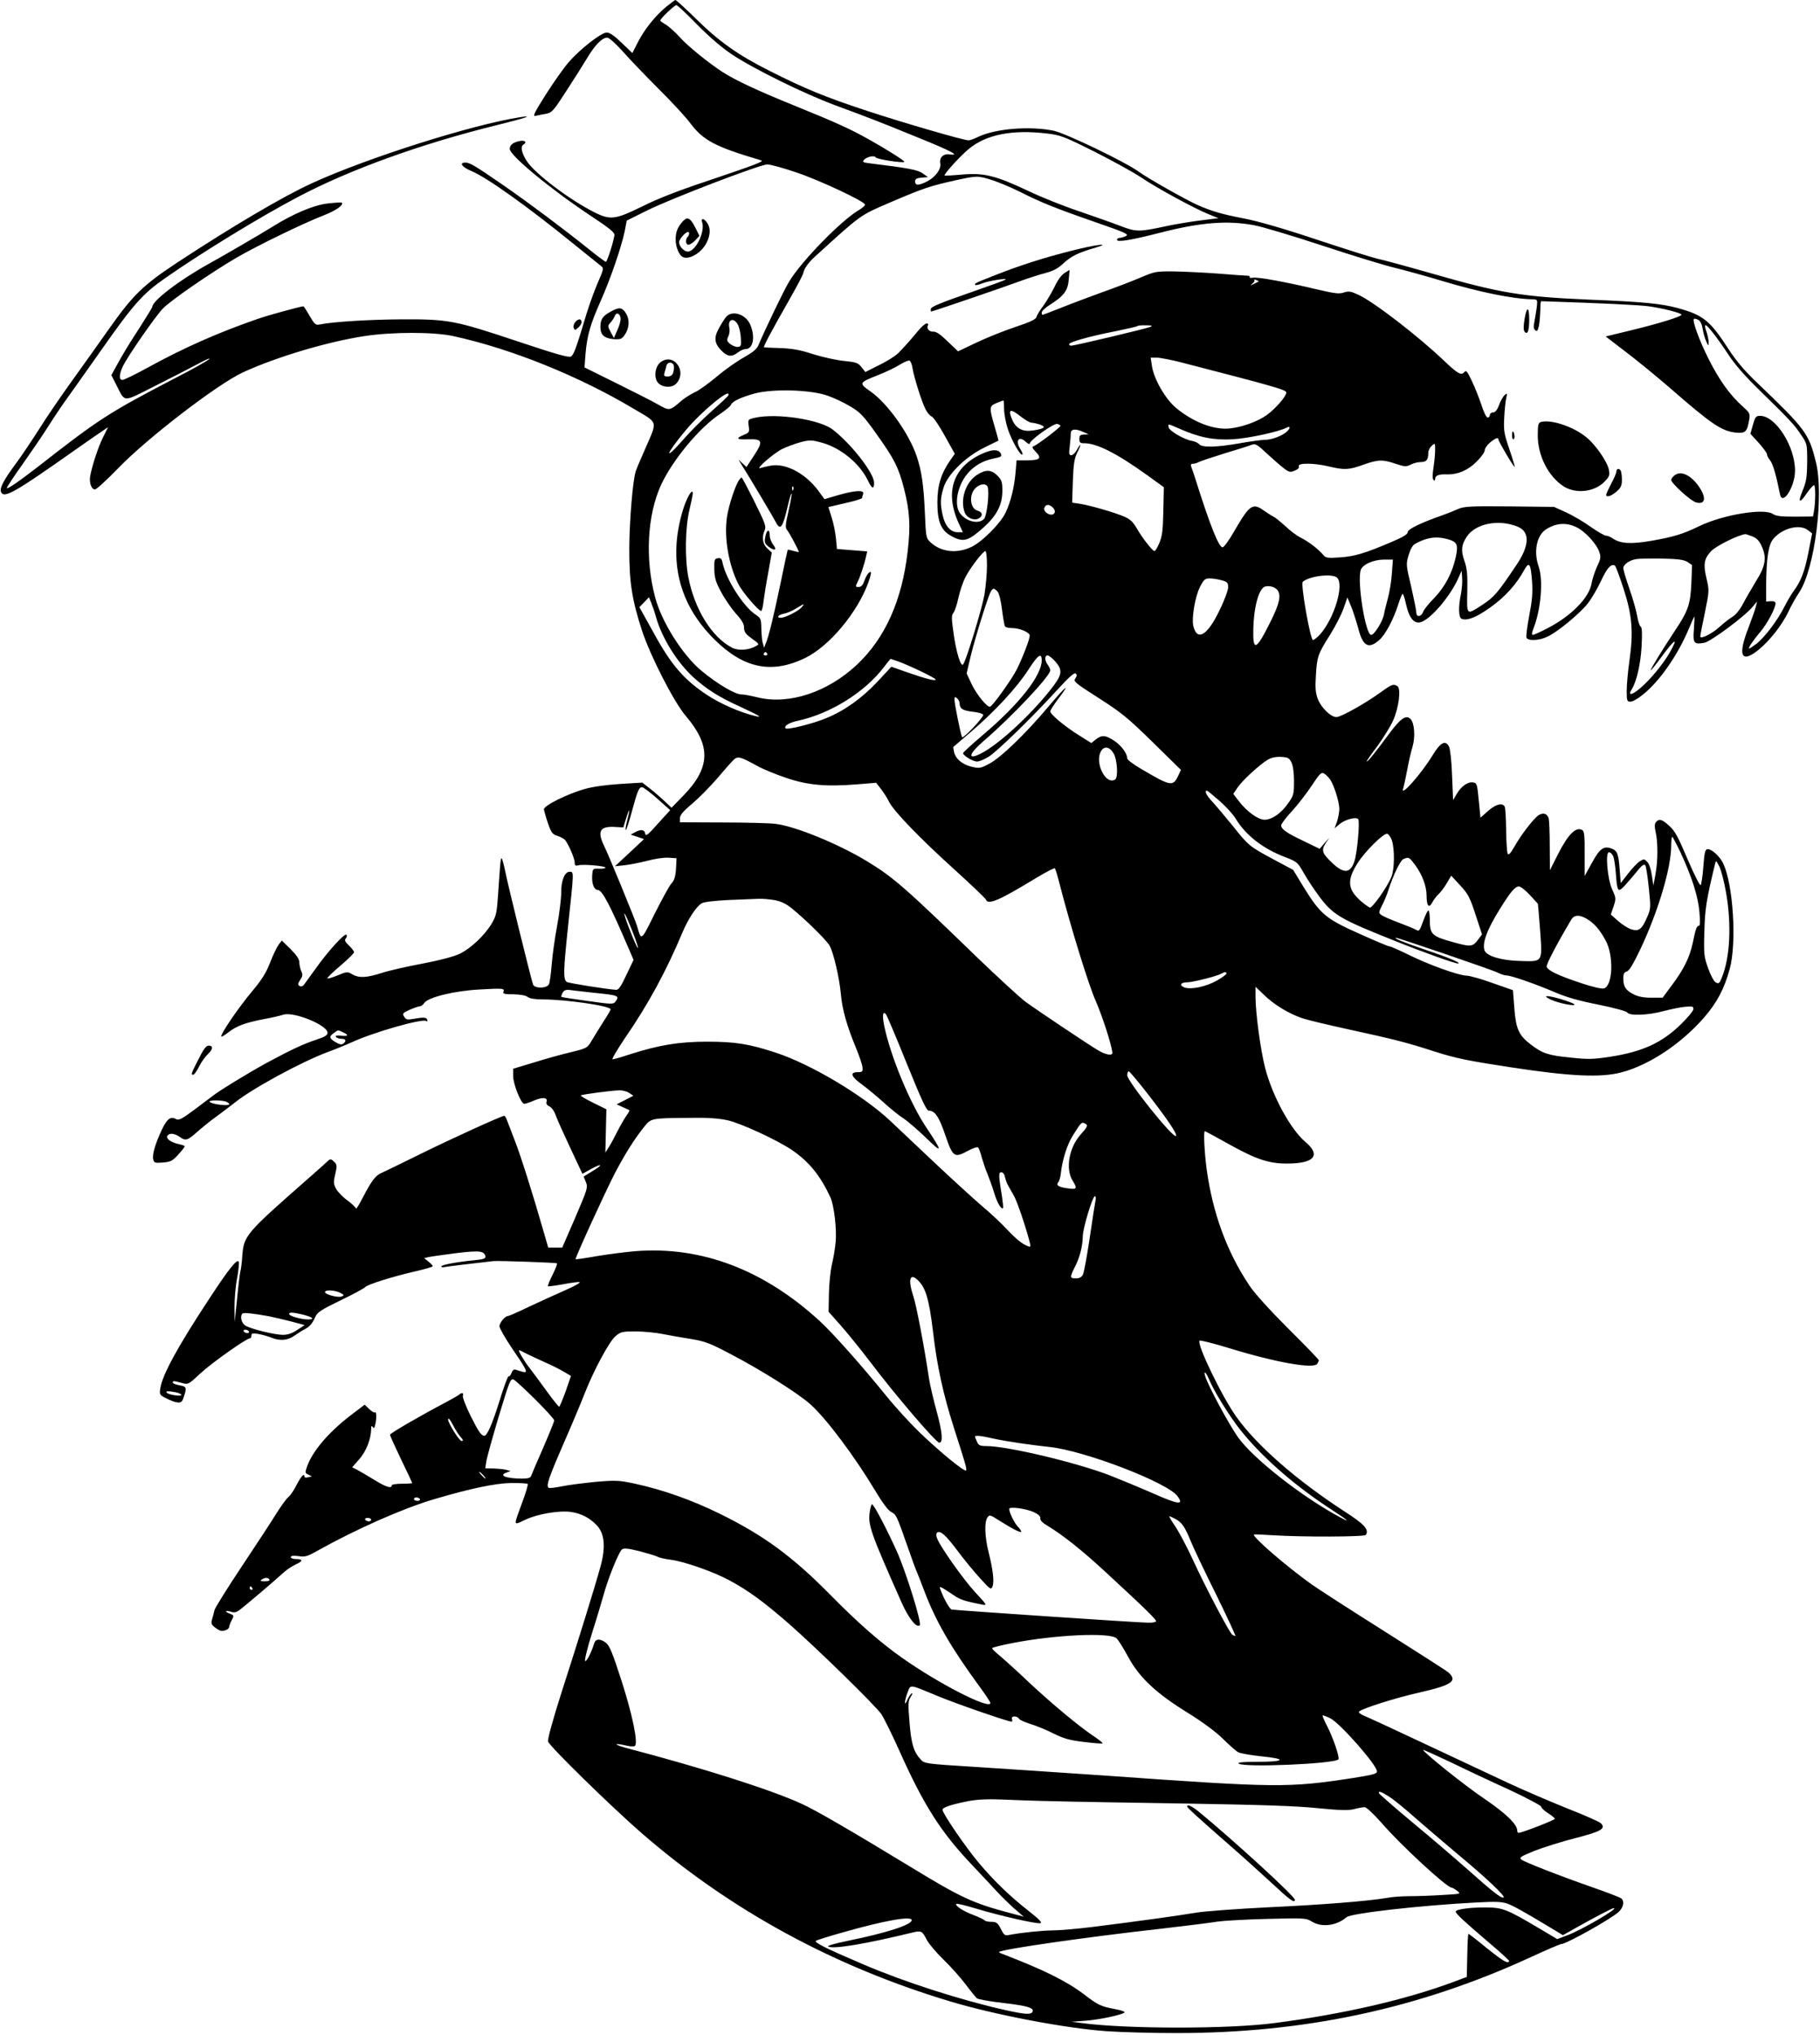 <?xml version="1.0" standalone="no"?>
<!DOCTYPE svg PUBLIC "-//W3C//DTD SVG 20010904//EN"
 "http://www.w3.org/TR/2001/REC-SVG-20010904/DTD/svg10.dtd">
<svg version="1.0" xmlns="http://www.w3.org/2000/svg"
 width="1064pt" height="1189pt" viewBox="0 0 1064 1189"
 preserveAspectRatio="xMidYMid meet">

<g transform="translate(0,1189) scale(0.1,-0.1)"
fill="#000000" stroke="none">
<path d="M3893 11849 c-68 -58 -126 -132 -164 -206 l-32 -63 -63 60 c-42 41
-70 60 -87 60 -31 0 -154 -95 -221 -172 -27 -30 -86 -114 -133 -187 -72 -114
-81 -133 -61 -128 13 3 40 9 60 12 35 7 43 16 116 129 43 66 99 154 123 194
46 78 89 122 119 122 11 0 50 -35 92 -82 40 -45 134 -143 209 -218 75 -74 156
-162 180 -194 79 -107 148 -143 419 -223 19 -6 -32 -25 -325 -124 -157 -52
-285 -102 -370 -145 -157 -77 -186 -81 -277 -36 -145 72 -348 225 -398 300
-30 46 -39 86 -20 97 23 14 9 27 -22 21 -38 -8 -58 -23 -58 -46 0 -38 237
-234 469 -388 116 -77 146 -101 143 -117 -6 -42 -43 -155 -50 -155 -4 0 -50
34 -102 76 -143 115 -349 269 -495 370 -167 115 -198 134 -224 134 -39 0 -21
-26 34 -49 90 -37 329 -207 603 -430 79 -64 151 -121 159 -128 13 -10 10 -22
-20 -90 -19 -43 -49 -125 -67 -183 -62 -206 -75 -243 -92 -253 -12 -8 -83 12
-305 86 -374 125 -411 132 -683 131 -189 -1 -402 -14 -481 -30 -24 -5 -30 1
-59 50 -17 31 -34 56 -36 56 -16 0 -210 -53 -269 -74 -231 -80 -430 -168 -643
-285 -71 -39 -137 -71 -146 -71 -21 0 -20 30 1 77 27 58 190 293 236 341 47
48 279 208 431 297 117 68 386 199 507 246 74 29 120 61 107 75 -2 2 -39 0
-82 -5 -82 -9 -204 -61 -325 -137 -59 -37 -277 -164 -371 -216 -170 -94 -330
-216 -330 -252 0 -4 -35 -60 -77 -126 -43 -65 -97 -153 -120 -196 l-42 -76 29
-57 c53 -104 33 -104 225 -7 94 47 208 106 255 131 47 25 74 37 61 25 -13 -11
-98 -59 -190 -106 -396 -206 -449 -240 -806 -519 -108 -84 -185 -137 -185
-127 0 6 41 68 91 138 50 71 119 171 152 224 33 52 80 122 104 155 24 33 118
166 209 295 185 263 239 324 370 415 204 143 553 357 774 473 306 162 726 313
1169 422 163 40 218 59 131 45 -278 -43 -889 -236 -1215 -385 -173 -79 -472
-256 -790 -465 -201 -133 -258 -189 -400 -390 -54 -77 -150 -211 -213 -299
-63 -87 -149 -213 -191 -280 -42 -66 -104 -159 -139 -206 -71 -96 -95 -142
-86 -164 16 -41 77 -7 439 249 72 50 143 100 159 110 l28 19 -30 -60 c-28 -56
-64 -166 -75 -228 -6 -38 8 -76 28 -76 9 0 69 55 133 121 170 177 583 494 732
563 198 91 495 179 710 212 162 25 408 25 520 0 337 -73 733 -233 1052 -423
150 -89 143 -66 69 -238 -27 -60 -51 -118 -54 -128 -17 -48 -37 -287 -38 -444
-1 -203 15 -306 75 -490 50 -150 186 -415 254 -495 149 -174 147 -301 -10
-464 l-72 -74 -40 38 c-23 21 -61 55 -86 74 l-45 35 -130 -8 c-79 -5 -160 -16
-205 -29 -101 -28 -240 -97 -240 -119 1 -9 11 -45 23 -80 19 -55 27 -66 52
-74 17 -5 36 -15 44 -21 18 -14 61 -110 61 -137 0 -17 4 -20 23 -15 27 7 157
-4 157 -14 0 -4 -17 -7 -37 -6 -38 1 -38 1 -41 -41 -3 -46 11 -83 32 -83 26 0
70 -83 179 -337 l31 -72 -42 -88 c-30 -65 -46 -88 -59 -87 -52 3 -280 39 -289
46 -22 16 -21 58 7 325 35 327 35 319 9 319 -29 0 -50 -53 -49 -123 0 -32 -10
-119 -24 -193 -14 -74 -28 -178 -32 -230 -4 -52 -11 -103 -16 -112 -13 -25
-85 -25 -93 0 -15 47 -146 578 -161 655 -10 48 -20 85 -23 82 -6 -5 -7 -22
-20 -211 -7 -106 -11 -126 -37 -170 -40 -68 -123 -147 -189 -178 -34 -16 -117
-38 -218 -57 -90 -17 -197 -41 -238 -55 -89 -28 -131 -30 -171 -7 -27 16 -31
16 -84 -6 -31 -13 -58 -21 -61 -18 -3 3 31 36 75 73 45 38 81 74 81 80 0 5
-13 23 -30 39 -23 22 -27 31 -18 42 6 7 8 17 3 21 -10 10 -107 -96 -176 -193
-32 -44 -64 -88 -71 -98 -9 -11 -18 -14 -27 -8 -11 7 -10 13 4 35 15 22 16 31
6 52 -6 14 -11 37 -11 51 0 18 -16 42 -51 77 l-51 50 -19 -24 c-10 -14 -33
-61 -50 -105 -23 -60 -49 -101 -107 -170 -78 -93 -187 -253 -178 -262 2 -3 22
9 43 26 46 36 97 55 206 76 45 8 96 20 114 26 60 19 258 -61 258 -106 0 -14
-16 -24 -65 -40 -81 -27 -154 -62 -295 -138 -104 -57 -276 -162 -313 -192 -9
-7 -57 -43 -105 -79 -75 -56 -92 -64 -108 -55 -32 17 -52 2 -83 -63 -38 -81
-57 -145 -50 -173 5 -20 10 -22 57 -18 46 4 56 10 89 46 21 23 38 45 38 48 0
4 -14 9 -32 13 -49 10 -82 34 -68 51 13 16 41 12 72 -9 33 -24 45 -20 100 29
27 24 77 65 111 89 34 25 82 61 107 81 102 83 395 242 550 299 41 15 102 40
135 55 131 60 412 140 437 125 6 -4 9 -1 6 7 -5 15 -21 16 -83 5 -34 -6 -42
-4 -52 13 -12 18 -9 22 33 41 26 11 52 20 59 20 7 0 19 9 26 20 24 33 175 70
321 78 142 8 149 7 141 -14 -4 -11 7 -14 58 -14 40 -1 71 -6 83 -15 13 -10 44
-15 90 -15 135 0 396 -38 396 -58 0 -4 -19 -37 -43 -73 -23 -37 -54 -86 -68
-110 -25 -43 -27 -44 -120 -67 -52 -12 -149 -39 -216 -60 l-123 -37 0 -42 c0
-48 46 -163 65 -163 8 0 34 9 59 20 50 21 80 17 71 -9 -3 -10 3 -20 17 -26 13
-6 29 -28 38 -55 9 -25 48 -111 86 -192 l69 -147 52 29 c67 36 70 24 4 -15
l-49 -30 13 -32 c13 -31 10 -40 -62 -208 l-76 -175 -41 0 -41 0 -21 73 c-70
244 -140 464 -172 546 -20 51 -41 106 -47 122 -5 16 -13 29 -17 29 -15 0 -303
-131 -498 -227 -107 -53 -206 -101 -220 -107 -35 -15 -58 -46 -107 -140 -23
-45 -42 -75 -42 -68 -1 6 -23 28 -49 47 -27 19 -57 50 -67 68 -16 30 -16 40
-5 86 11 49 11 55 -7 73 -17 16 -22 17 -34 6 -8 -8 -54 -49 -104 -93 -385
-338 -390 -344 -399 -470 -2 -33 -7 -71 -11 -85 -3 -14 -12 -86 -19 -160 l-14
-135 -1 86 c0 48 6 124 15 169 8 45 13 89 10 97 -8 21 -59 -42 -170 -212 -188
-285 -276 -447 -289 -528 -5 -35 -4 -38 31 -56 65 -32 91 -35 101 -9 25 69 24
76 -19 83 -22 4 -40 11 -40 16 0 11 6 11 53 -2 38 -10 38 -10 110 57 66 61
268 204 289 204 4 0 8 7 8 16 0 13 7 15 41 9 23 -4 57 -14 75 -21 50 -21 96
-17 135 11 19 13 45 30 59 37 31 16 46 34 64 74 11 26 36 42 148 96 75 36 138
71 142 76 9 15 166 64 294 93 56 13 102 26 102 30 0 4 -11 16 -25 27 l-25 20
23 6 c12 3 84 13 160 23 142 17 168 14 175 -19 2 -12 -12 -17 -65 -22 -103
-10 -193 -27 -193 -36 0 -5 8 -6 18 -4 13 3 168 22 287 35 32 3 366 -9 371
-13 3 -3 -9 -34 -26 -68 -17 -34 -29 -64 -27 -66 2 -2 41 3 86 11 46 9 90 15
99 13 9 -2 -28 -23 -83 -47 -55 -24 -151 -68 -213 -97 -62 -30 -117 -54 -122
-54 -17 0 -50 -39 -50 -60 0 -11 33 -69 73 -128 89 -130 97 -147 63 -138 -13
3 -31 9 -40 12 -11 4 -19 -2 -25 -17 -4 -13 -12 -23 -17 -21 -5 2 -29 -63 -54
-145 -42 -134 -72 -203 -89 -203 -17 1 -33 23 -80 117 -28 57 -48 109 -45 118
7 16 -6 20 -21 6 -6 -5 -41 -25 -80 -46 -148 -78 -325 -180 -325 -189 0 -5 29
-69 65 -144 36 -74 65 -136 65 -138 0 -2 -27 -4 -60 -4 -33 0 -60 -4 -60 -10
0 -20 -35 -9 -104 34 -39 24 -84 50 -99 58 l-28 14 41 47 c41 46 69 118 70
177 0 18 3 21 9 12 6 -10 10 -8 14 10 9 31 9 83 0 75 -4 -4 -19 5 -34 19 l-27
26 -79 -60 c-131 -100 -226 -211 -258 -302 -12 -35 -12 -38 8 -47 l21 -10 -22
-5 c-12 -4 -22 -2 -22 3 0 24 -19 4 -45 -46 -15 -31 -37 -63 -49 -73 -12 -9
-43 -53 -71 -97 -27 -44 -118 -183 -202 -309 -84 -126 -156 -241 -159 -255 -3
-14 -10 -38 -14 -53 -7 -23 -5 -31 17 -48 14 -11 31 -20 39 -20 22 0 44 12 44
24 0 6 7 24 15 39 14 27 13 28 -12 38 -14 5 -24 12 -21 14 3 3 16 1 29 -3 18
-7 31 -4 52 12 32 24 205 171 255 217 18 17 51 38 72 48 43 19 43 31 -2 31
-15 0 -28 5 -28 11 0 8 14 10 45 6 39 -6 52 -2 112 32 226 126 494 245 679
300 212 63 361 94 451 95 50 1 94 -2 98 -5 3 -4 -10 -49 -29 -100 -56 -154
-58 -143 16 -109 72 34 199 55 267 45 59 -9 108 -34 150 -78 46 -48 53 -129
21 -243 -31 -113 -128 -426 -227 -733 -52 -163 -82 -273 -79 -287 7 -27 370
-382 551 -539 517 -448 1120 -776 1800 -980 263 -79 674 -157 913 -174 84 -6
268 -11 410 -11 751 0 1419 143 2074 445 89 41 168 75 175 75 29 0 292 147
336 188 29 27 35 63 15 79 -7 6 -80 34 -163 63 -203 71 -397 147 -419 163 -17
12 -10 17 75 52 52 20 159 54 238 74 152 39 181 56 150 87 -9 9 -100 49 -202
89 -101 41 -256 107 -343 148 -88 41 -303 142 -480 225 -176 83 -338 158 -359
166 -23 10 -35 20 -29 25 18 18 214 80 348 110 194 44 229 68 174 118 -13 11
-183 120 -378 243 -195 123 -386 246 -425 274 -143 102 -348 279 -334 289 2 2
51 0 109 -4 173 -11 538 -10 545 2 20 31 -8 62 -123 136 -279 181 -512 384
-632 551 -84 116 -236 430 -217 448 4 4 82 -16 174 -44 270 -83 494 -123 514
-91 5 8 9 17 9 21 0 4 -80 87 -179 185 -111 111 -197 206 -228 253 -132 198
-214 424 -249 680 -13 102 -19 220 -10 220 3 0 69 -36 148 -80 151 -84 229
-110 333 -109 160 0 199 49 106 127 -87 73 -194 271 -235 433 -27 104 -56 322
-56 414 l0 59 48 -46 c59 -58 146 -111 226 -138 33 -11 155 -40 270 -65 266
-58 339 -76 511 -132 117 -37 190 -52 440 -90 347 -53 525 -61 645 -29 163 43
350 168 483 321 75 87 117 166 149 282 42 152 21 494 -38 618 -20 42 -70 87
-93 83 -13 -3 -17 -23 -23 -102 -4 -55 -11 -103 -16 -108 -4 -4 -38 62 -76
151 -55 130 -74 166 -107 195 -42 39 -60 44 -78 22 -8 -10 -9 -26 -2 -57 14
-60 14 -169 -1 -248 l-12 -66 -9 60 c-5 36 -16 68 -27 79 -18 18 -20 18 -45 2
-14 -9 -45 -42 -68 -72 l-42 -54 -6 78 c-7 92 -14 111 -46 123 -47 18 -70 2
-116 -82 l-43 -78 0 130 c1 101 -2 132 -13 138 -36 23 -82 -21 -142 -139 l-48
-95 -1 140 c0 77 -3 150 -6 162 -8 29 -32 37 -60 19 -28 -19 -102 -114 -141
-184 -22 -38 -33 -50 -39 -41 -4 8 -8 70 -9 139 -1 69 -4 131 -9 138 -14 23
-53 12 -97 -27 l-44 -39 -10 102 c-9 94 -11 101 -33 104 -31 5 -69 -22 -95
-66 l-22 -37 -6 145 c-3 85 -11 154 -18 168 -21 39 -50 24 -95 -50 -68 -112
-196 -255 -172 -193 3 9 13 55 22 103 9 48 23 111 32 139 17 59 11 139 -12
162 -27 26 -59 3 -129 -92 -76 -103 -126 -165 -127 -156 0 4 28 44 63 90 34
47 75 113 91 148 34 76 48 188 25 202 -23 14 -32 11 -97 -36 -88 -64 -232
-145 -259 -145 -33 0 -89 54 -109 106 -13 35 -16 64 -11 137 6 110 12 126 83
238 30 48 65 116 78 152 l23 66 23 -55 c12 -30 30 -87 41 -127 26 -103 60
-122 122 -67 37 32 85 123 113 213 10 31 21 57 24 57 4 0 13 -28 20 -61 17
-78 46 -115 84 -105 56 14 169 144 219 252 l22 49 3 -43 c2 -24 -2 -66 -7 -93
-16 -74 -14 -138 4 -145 32 -13 87 9 168 67 85 60 151 133 197 217 30 54 39
41 47 -70 4 -63 0 -110 -17 -196 -12 -62 -19 -120 -16 -128 8 -20 72 -18 121
5 58 26 188 133 236 193 23 29 58 89 79 134 35 75 59 102 81 89 5 -3 27 -63
50 -133 51 -157 59 -253 35 -422 -9 -63 -16 -143 -16 -177 0 -59 2 -63 23 -63
12 0 45 19 74 43 97 79 200 227 265 380 16 39 32 74 33 75 2 2 1 -30 -2 -72
-7 -85 -1 -93 61 -82 37 7 238 156 281 209 l27 32 -7 -30 c-4 -16 -23 -70 -42
-120 -66 -167 -44 -215 59 -131 65 53 136 144 173 221 14 31 43 83 65 116 90
139 144 568 96 759 -41 167 -61 193 -339 459 -78 74 -126 131 -171 200 -109
168 -148 200 -298 241 -95 26 -207 37 -513 49 -399 17 -525 38 -935 156 -140
40 -280 78 -310 84 -30 7 -190 57 -355 112 -192 64 -345 108 -425 123 -125 24
-183 41 -264 76 -63 27 -294 157 -346 195 -79 58 -427 225 -499 241 -139 29
-342 13 -443 -36 -23 -11 -48 -20 -55 -20 -29 0 -387 104 -593 172 -246 81
-365 130 -571 234 -187 94 -296 172 -433 307 -60 59 -113 107 -117 107 -4 0
-29 -19 -56 -41z m182 -102 c72 -73 143 -134 204 -175 126 -84 422 -230 606
-298 227 -84 244 -91 475 -185 203 -82 257 -111 192 -101 -37 5 -61 -18 -55
-52 7 -33 -28 -81 -77 -106 -49 -25 -70 -25 -70 -1 0 16 8 20 38 23 l37 3 -31
22 c-29 21 -85 31 -312 59 -35 4 -41 8 -32 19 16 19 62 29 70 15 7 -11 159
-34 167 -26 5 5 -105 74 -205 130 -110 62 -196 101 -443 201 -207 84 -338 145
-413 193 -81 52 -205 152 -252 205 -27 30 -64 62 -81 73 -18 10 -33 21 -33 24
0 11 83 90 94 90 6 0 61 -51 121 -113z m2045 -637 c79 -9 100 -17 280 -107
107 -54 228 -121 270 -149 88 -60 310 -181 394 -215 l59 -24 -104 -13 c-57 -7
-147 -22 -199 -33 -162 -35 -177 -35 -271 1 -46 18 -155 56 -242 86 -87 29
-220 82 -295 118 -191 90 -259 107 -387 96 -55 -5 -101 -7 -103 -6 -6 7 94
117 141 155 102 85 254 115 457 91z m-1466 -227 c135 -45 397 -168 403 -188 2
-5 -14 -20 -35 -32 -103 -60 -336 -298 -409 -419 -27 -44 -141 -280 -179 -371
-10 -23 -33 -42 -86 -72 -40 -22 -111 -72 -158 -112 -47 -39 -104 -81 -128
-91 -23 -11 -57 -32 -75 -47 -74 -64 -72 -63 -141 -24 -33 19 -144 75 -245
125 l-184 91 6 78 c9 108 28 174 88 309 58 130 121 314 141 408 l12 63 121 60
c139 69 656 267 700 268 17 1 92 -20 169 -46z m1142 -44 c38 -12 113 -43 167
-70 123 -62 204 -95 446 -179 170 -59 192 -69 174 -79 -12 -6 -29 -11 -37 -11
-9 0 -16 -5 -16 -11 0 -16 80 -3 256 42 234 60 391 72 545 43 46 -8 226 -62
399 -119 173 -57 365 -116 425 -130 61 -15 184 -49 274 -76 223 -67 415 -106
533 -108 27 -1 27 -2 22 -48 -4 -27 -10 -65 -14 -85 -6 -27 -4 -41 6 -48 10
-9 14 -3 21 27 4 21 7 62 8 90 0 29 2 53 5 53 367 -12 571 -22 630 -30 85 -12
190 -39 190 -49 0 -11 -130 -51 -294 -91 l-149 -36 120 -92 c66 -50 178 -142
250 -204 249 -217 308 -258 393 -266 54 -5 64 5 76 75 6 37 3 41 -38 78 -75
67 -137 154 -198 275 -56 111 -98 226 -87 237 3 2 14 0 25 -6 13 -7 22 -26 26
-53 4 -24 13 -56 21 -73 13 -29 13 -29 14 -5 0 14 -6 42 -13 63 -8 20 -10 37
-5 37 11 0 68 -73 132 -170 36 -56 97 -126 178 -205 184 -180 208 -205 247
-264 37 -54 37 -55 37 -160 -1 -91 -5 -115 -27 -169 -30 -72 -17 -77 27 -11
17 24 35 44 40 44 10 0 9 -103 -1 -156 l-5 -27 -105 -1 c-81 0 -111 3 -130 16
-53 35 -292 -5 -429 -71 -97 -47 -146 -62 -280 -86 -123 -21 -182 -17 -229 15
-11 8 -28 15 -37 15 -9 0 -49 23 -89 51 -40 29 -105 67 -144 85 l-71 32 -260
3 c-230 2 -265 0 -300 -15 -22 -10 -62 -26 -90 -36 -129 -45 -205 -82 -205
-99 0 -13 -27 -29 -97 -59 -156 -66 -213 -83 -299 -89 -68 -5 -83 -3 -95 11
-32 38 -84 78 -134 104 -23 11 -63 41 -90 67 -28 25 -59 51 -70 56 -11 5 -35
21 -54 34 -67 49 -85 36 -172 -113 -30 -54 -62 -98 -71 -100 -21 -4 -73 124
-161 404 -9 27 -19 58 -23 67 -4 12 -1 17 10 17 9 0 24 4 34 10 9 5 78 28 152
51 74 22 146 45 158 50 21 8 32 2 87 -50 35 -32 79 -71 99 -86 32 -25 39 -26
65 -15 19 7 28 17 24 26 -7 20 92 19 177 -2 89 -21 116 -20 199 10 87 31 114
32 190 6 54 -18 62 -18 88 -5 15 8 42 15 59 15 33 0 44 13 44 54 0 13 9 31 20
41 20 18 20 17 20 -26 0 -24 -5 -71 -10 -104 -6 -39 -6 -63 0 -69 7 -7 10 -4
10 6 0 19 22 28 67 26 64 -2 126 24 175 74 27 26 48 56 48 67 0 10 14 31 31
45 31 26 49 33 49 18 0 -11 91 -165 95 -160 2 1 -12 48 -31 103 -31 91 -34
108 -30 185 2 47 8 99 12 115 6 27 6 29 -9 17 -9 -8 -24 -33 -33 -58 -11 -30
-23 -44 -35 -44 -11 0 -19 -7 -19 -15 0 -8 -6 -15 -13 -15 -7 0 -23 31 -36 73
-13 39 -38 103 -56 140 -27 57 -34 66 -44 53 -18 -22 -38 -11 -121 68 -149
142 -410 343 -498 383 -44 21 -57 23 -85 14 -28 -10 -54 -6 -158 18 -180 43
-348 74 -375 68 -13 -2 -21 -1 -18 4 2 4 -4 8 -13 8 -10 0 -85 5 -168 12 -82
6 -199 12 -260 13 -107 1 -113 0 -200 -37 -49 -21 -151 -60 -225 -86 -74 -27
-181 -67 -238 -90 -56 -22 -105 -41 -107 -41 -3 0 -5 6 -5 14 0 8 21 28 48 45
82 52 105 83 110 147 l5 57 -29 -18 c-18 -11 -40 -41 -58 -79 -16 -33 -46 -84
-66 -112 -21 -27 -39 -58 -41 -67 -3 -13 -39 -30 -124 -58 -66 -22 -168 -63
-227 -91 l-107 -51 -62 59 c-43 42 -68 58 -84 56 -23 -2 -41 21 -29 39 3 5 -1
9 -9 9 -8 0 -32 -21 -52 -46 -39 -47 -66 -78 -113 -127 -15 -15 -64 -47 -110
-69 l-83 -42 -23 29 c-20 25 -31 29 -102 36 -43 4 -124 22 -179 39 -75 25
-122 33 -190 36 -49 2 -93 3 -98 4 -8 0 37 85 151 285 41 72 76 138 78 149 5
27 29 61 71 99 273 248 256 236 439 315 192 82 227 94 374 127 132 29 134 29
216 4z m1562 -594 c-2 -1 -14 -8 -28 -14 -22 -11 -23 -10 -8 2 10 8 15 17 11
21 -4 4 1 4 10 0 10 -3 17 -8 15 -9z m-633 -265 c-21 -10 -443 -110 -463 -110
-7 0 -12 4 -12 9 0 12 124 47 269 75 68 14 126 27 129 30 3 4 26 6 51 5 36 0
42 -2 26 -9z m186 -209 c546 -141 609 -159 609 -175 0 -22 -64 -95 -114 -131
-54 -39 -147 -72 -220 -79 -91 -8 -207 36 -308 118 -64 52 -134 173 -144 250
l-7 46 36 0 c19 0 86 -13 148 -29z m-1576 -34 c10 -57 53 -194 76 -239 10 -20
27 -39 36 -42 10 -4 44 -54 76 -112 l59 -106 -27 -38 c-53 -76 -75 -147 -75
-245 0 -119 23 -169 92 -203 62 -31 91 -22 177 55 79 71 111 133 111 216 0 51
-4 62 -29 88 -37 36 -69 37 -121 3 -66 -44 -98 -144 -70 -219 12 -31 53 -49
81 -35 27 15 24 38 -6 46 -43 11 -52 90 -14 130 25 27 64 32 73 9 11 -30 -4
-168 -21 -187 -30 -33 -103 -17 -140 32 -21 27 -25 79 -9 133 29 99 102 166
202 187 49 10 53 13 44 31 -13 23 -45 24 -96 3 -180 -75 -234 -225 -150 -410
l25 -54 -30 0 c-42 0 -74 36 -88 99 -15 70 -14 97 5 161 23 77 128 181 239
235 44 22 81 40 82 40 1 0 -9 38 -23 85 -32 110 -31 117 12 135 20 8 38 15 40
15 2 0 4 -22 4 -49 0 -27 9 -77 20 -112 20 -65 76 -166 87 -155 3 3 -2 17 -11
30 -32 50 -11 83 30 45 13 -12 24 -17 24 -11 0 20 141 120 161 115 11 -3 19
-8 18 -12 0 -8 -133 -110 -154 -117 -14 -6 -12 -11 12 -36 35 -37 22 -48 -58
-48 l-56 0 -6 -72 c-8 -87 -28 -170 -58 -233 -29 -62 -132 -166 -196 -199 -86
-43 -182 -33 -244 26 -25 23 -26 30 -32 169 -7 164 -19 247 -48 333 -45 133
-169 307 -269 378 -71 50 -70 51 45 97 44 17 100 44 125 60 25 15 50 26 57 24
6 -3 15 -23 18 -46z m-500 -158 c39 -13 100 -42 136 -64 58 -34 77 -54 155
-164 103 -144 127 -192 159 -316 34 -133 39 -220 21 -370 -33 -285 -132 -504
-295 -658 -172 -162 -399 -237 -582 -192 -41 10 -83 18 -93 17 -35 -2 -144 62
-237 140 -110 92 -232 286 -269 428 -60 225 -46 480 34 655 67 146 225 337
347 417 31 21 59 44 62 52 8 21 57 44 140 67 107 28 323 22 422 -12z m-577 1
c-1 -5 -45 -46 -97 -92 -52 -46 -126 -120 -165 -165 -119 -136 -107 -91 13 53
93 111 267 254 249 204z m1711 -125 c24 -19 52 -35 61 -35 9 0 32 -5 50 -11
38 -14 28 -23 -38 -34 -61 -10 -100 9 -123 59 -29 66 -14 72 50 21z m926 -70
c115 -51 200 -68 310 -62 92 5 271 44 317 68 23 12 23 -3 0 -24 -27 -24 -87
-47 -125 -47 -19 0 -86 -9 -148 -20 -136 -24 -222 -26 -238 -6 -7 8 -26 17
-44 20 -47 9 -131 58 -135 79 -4 22 -5 22 63 -8z m-560 -20 l30 -13 -27 -1
c-23 -1 -28 -6 -28 -26 0 -21 5 -25 28 -25 75 0 191 -59 372 -189 l94 -68 -3
-139 c-2 -113 -7 -148 -23 -186 -11 -27 -24 -48 -29 -48 -11 0 -72 77 -104
134 -21 36 -39 53 -72 67 -58 25 -201 66 -259 75 l-46 7 4 126 c4 104 9 133
27 169 12 23 19 42 16 42 -2 0 -11 -13 -20 -30 -9 -16 -23 -30 -32 -30 -13 0
-15 8 -9 53 3 28 6 62 6 75 0 26 28 29 75 7z m-180 -441 c30 -31 -3 -57 -38
-30 -10 8 -15 20 -11 30 8 20 28 21 49 0z m2716 -111 c74 -29 72 -110 -6 -225
-110 -164 -131 -188 -200 -233 -93 -60 -90 -63 -87 78 2 101 -1 134 -17 180
-21 61 -18 92 14 141 50 76 185 104 296 59z m346 -4 c51 -25 117 -97 133 -145
10 -29 8 -41 -14 -86 -13 -29 -27 -72 -31 -95 -13 -84 -117 -191 -256 -263
-42 -22 -82 -40 -88 -40 -7 0 -6 13 4 38 44 112 58 282 30 362 -30 86 -12 180
42 216 59 38 119 43 180 13z m1354 -18 l23 -18 -22 -112 c-22 -112 -44 -169
-87 -226 -12 -16 -36 -57 -53 -90 -39 -78 -113 -176 -161 -215 -22 -16 -42
-30 -45 -30 -10 0 24 49 66 99 38 44 88 137 88 165 0 10 -9 14 -27 13 l-28 -2
0 90 c1 158 13 242 42 276 54 64 156 89 204 50z m-325 -36 c26 -11 40 -26 55
-61 28 -63 20 -113 -35 -200 -23 -38 -57 -96 -75 -130 -19 -37 -44 -67 -64
-79 -17 -10 -50 -36 -73 -57 -45 -41 -114 -76 -114 -57 0 6 12 69 27 139 26
128 26 129 9 202 -19 81 -14 113 27 157 28 30 154 93 200 100 4 0 23 -6 43
-14z m-1785 -15 c58 -16 65 -31 50 -103 -19 -92 -64 -177 -126 -241 -31 -31
-60 -67 -65 -81 -12 -31 -40 -33 -40 -4 0 12 -14 80 -30 151 -30 126 -31 131
-15 184 10 34 23 58 38 66 65 37 123 46 188 28z m-2691 -154 c0 -46 -7 -123
-15 -172 -15 -83 -108 -390 -125 -407 -13 -15 -40 72 -55 180 -13 90 -13 109
-1 122 7 9 21 48 29 88 9 40 27 94 41 120 27 54 103 153 117 153 5 0 9 -38 9
-84z m4096 20 l26 -18 -4 -107 c-6 -125 -19 -161 -99 -281 -69 -104 -139 -218
-139 -227 0 -4 27 29 60 74 82 112 106 126 51 29 -40 -69 -116 -161 -174 -209
-48 -41 -72 -43 -47 -4 28 46 51 145 57 250 4 79 3 111 -6 116 -6 4 -15 32
-20 62 -5 30 -25 101 -45 158 -20 57 -36 112 -36 121 0 21 36 47 76 53 16 3
84 4 151 3 96 -2 127 -7 149 -20z m-1729 -68 c-3 -46 -14 -110 -23 -143 -9
-33 -20 -76 -23 -95 -9 -44 -57 -120 -75 -120 -33 0 -83 310 -61 379 10 32 72
60 134 61 l54 0 -6 -82z m-320 -24 c42 -41 -16 -235 -98 -329 -17 -19 -37 -35
-43 -35 -16 0 -73 327 -60 340 37 34 174 51 201 24z m-674 -15 c32 -9 37 -14
37 -41 0 -16 -22 -77 -50 -133 -70 -147 -130 -184 -153 -96 -12 47 9 173 38
231 23 44 29 50 58 50 17 0 49 -5 70 -11z m325 -57 c23 -30 13 -79 -43 -190
-81 -162 -101 -171 -98 -41 3 136 33 242 70 252 26 6 56 -3 71 -21z m-1636 -9
c9 -10 20 -56 26 -106 6 -48 14 -92 17 -97 4 -6 22 -10 41 -10 45 0 104 -25
104 -44 0 -21 -42 -130 -75 -196 -32 -63 -145 -220 -158 -220 -20 0 -81 77
-108 135 l-28 60 24 102 c24 100 99 342 117 376 5 9 12 17 17 17 4 0 15 -8 23
-17z m-1996 -152 c35 -121 123 -262 217 -348 77 -70 151 -117 273 -172 112
-52 137 -67 89 -55 -89 21 -207 73 -286 126 -131 87 -208 177 -307 359 l-84
151 28 29 28 29 13 -32 c7 -17 21 -56 29 -87z m2254 -250 c0 -89 -133 -258
-349 -440 -61 -52 -111 -98 -111 -102 0 -14 58 -49 82 -49 13 0 44 13 69 29
51 32 257 233 401 391 69 75 99 102 107 94 8 -7 7 -15 -3 -29 -12 -17 -2 -25
137 -114 133 -85 170 -115 316 -258 l165 -162 -17 -36 c-30 -62 -44 -59 -209
38 -49 28 -88 57 -88 65 0 28 -32 73 -74 102 -53 35 -74 37 -110 9 l-26 -21
-73 46 c-82 51 -167 122 -167 139 0 7 21 39 45 71 78 103 49 81 -54 -41 -135
-161 -284 -304 -350 -337 -49 -26 -57 -27 -102 -16 -54 13 -94 47 -102 88 -3
15 -5 27 -4 27 1 1 48 41 105 90 140 120 267 258 333 360 57 89 79 104 79 56z
m79 -6 c47 -54 42 -79 -36 -176 -123 -152 -299 -312 -400 -363 -78 -39 -71 -3
14 71 169 145 393 383 393 416 0 7 -7 22 -15 33 -18 24 -19 54 -1 54 8 0 28
-16 45 -35z m-918 0 c64 -23 219 -97 219 -106 0 -10 -59 5 -165 42 l-94 33
-81 -87 c-92 -98 -193 -170 -301 -214 -77 -32 -226 -69 -236 -59 -13 13 20 34
74 45 190 42 388 166 499 311 21 27 39 50 40 50 1 0 21 -7 45 -15z m359 -244
c0 -32 18 -43 76 -50 32 -3 59 -11 62 -18 4 -13 -115 -139 -123 -131 -7 6 -45
196 -45 220 0 17 3 18 15 8 8 -7 15 -20 15 -29z m900 -293 c22 -36 28 -142 9
-153 -26 -17 -60 6 -80 53 -42 97 20 183 71 100z m-2086 -72 c33 -19 111 -51
171 -71 126 -43 232 -53 418 -38 l109 9 28 -36 c15 -19 37 -53 48 -76 29 -56
177 -210 385 -398 97 -88 178 -165 181 -173 13 -33 79 -4 299 130 54 32 101
57 104 53 3 -3 16 -45 28 -93 62 -241 169 -589 210 -680 38 -87 92 -252 98
-303 3 -21 -37 -15 -84 13 -51 30 -343 225 -422 282 -34 25 -163 144 -287 263
-423 410 -490 468 -644 561 -165 100 -419 204 -533 217 -32 4 -170 8 -308 8
l-250 1 0 24 c0 18 19 41 72 85 40 34 107 102 149 151 42 50 85 98 95 107 23
20 39 16 133 -36z m3126 19 c9 -19 15 -59 15 -110 0 -74 -2 -83 -33 -127 -40
-59 -96 -98 -139 -98 -38 0 -103 47 -150 108 l-33 43 25 37 c28 42 133 138
179 164 19 11 48 17 76 15 39 -2 47 -6 60 -32z m227 -101 c24 -37 53 -132 53
-173 -1 -20 -7 -53 -14 -73 l-14 -38 30 25 c31 26 94 43 108 29 11 -11 -5
-193 -21 -244 -23 -73 -61 -78 -129 -14 -61 57 -67 75 -40 117 l22 32 -29 -32
-28 -33 -95 46 c-101 48 -130 69 -130 92 0 7 27 44 61 80 34 37 86 104 116
149 48 73 57 82 74 73 10 -6 26 -22 36 -36z m-3934 -111 l75 -67 -72 -79 c-59
-67 -72 -76 -74 -58 -4 24 -26 27 -61 7 l-24 -13 39 -13 39 -13 -85 -80 -85
-79 55 6 c30 3 90 15 134 26 43 12 99 20 125 18 l46 -3 -2 -45 c-3 -61 -10
-85 -30 -105 -9 -10 -51 -86 -94 -171 -83 -167 -79 -164 -105 -74 -9 32 -166
415 -194 471 -39 82 -22 111 61 107 l53 -3 17 55 c21 67 24 55 5 -17 -8 -29
-11 -53 -7 -53 3 0 19 48 35 108 33 121 41 142 60 142 7 0 47 -30 89 -67z
m3288 -14 c38 -34 80 -80 93 -103 59 -97 159 -175 288 -224 70 -27 74 -30 108
-90 19 -34 61 -98 93 -141 80 -107 122 -132 442 -259 164 -66 350 -132 368
-132 25 1 -47 32 -187 79 -132 45 -193 70 -174 71 13 0 565 -188 595 -204 18
-9 40 -16 51 -16 26 0 170 -50 284 -99 68 -29 143 -50 255 -72 93 -19 161 -38
166 -45 12 -21 122 -17 213 8 43 11 100 23 127 25 41 4 47 2 47 -13 0 -11 -34
-51 -75 -91 -111 -108 -225 -159 -412 -188 -98 -15 -128 -16 -230 -5 -132 13
-165 24 -233 76 -71 54 -88 92 -97 214 l-8 104 -120 42 c-66 24 -134 43 -152
43 -46 1 -224 65 -338 122 -55 27 -105 49 -112 49 -7 0 -85 33 -174 73 -196
87 -229 115 -322 264 l-67 110 -118 63 c-139 75 -143 78 -239 199 -42 51 -93
112 -114 135 -35 36 -50 66 -33 66 3 0 37 -28 75 -61z m1006 -229 c17 -51 16
-171 -3 -215 -27 -64 -114 -186 -127 -178 -39 23 -79 60 -98 90 -28 46 -20 95
28 170 44 69 151 175 173 171 8 -2 20 -19 27 -38z m1688 -72 c66 -142 102
-255 110 -346 5 -54 4 -82 -3 -82 -13 0 -19 -17 -36 -100 -18 -84 -52 -154
-122 -247 l-54 -73 -66 0 c-45 0 -77 6 -104 20 -46 23 -60 45 -60 93 0 26 5
36 20 40 15 4 38 43 81 133 104 221 179 473 179 603 0 28 3 51 6 51 3 0 25
-42 49 -92z m-395 -19 c6 -11 14 -60 17 -110 4 -63 10 -89 19 -89 12 0 30 19
118 125 16 19 28 26 34 20 5 -5 14 -64 21 -131 12 -117 12 -123 -9 -172 -31
-73 -50 -87 -94 -72 -19 6 -54 28 -77 49 l-42 37 16 47 c15 46 15 49 -8 100
-28 62 -41 217 -19 217 7 0 18 -9 24 -21z m-1155 -56 c41 -57 65 -122 65 -177
0 -60 14 -76 33 -40 8 16 25 38 37 49 12 11 34 40 48 64 l26 44 52 -56 c46
-50 57 -69 90 -171 l38 -116 -20 -27 c-35 -47 -43 -48 -154 -17 -119 33 -131
45 -131 128 0 31 -4 56 -8 56 -5 0 -18 -27 -30 -60 -24 -65 -23 -64 -49 -50
-9 5 -53 23 -98 40 -44 16 -88 36 -98 43 -17 13 -17 15 4 57 12 23 28 61 35
84 30 93 72 180 91 187 31 12 32 11 69 -38z m1816 -160 c33 -189 23 -381 -26
-498 -12 -31 -17 -35 -34 -26 -11 6 -30 41 -45 83 -24 68 -26 82 -22 213 3
132 12 189 62 395 6 24 6 24 25 -12 11 -21 29 -91 40 -155z m-1147 -13 c25
-27 46 -50 47 -52 1 -2 6 -72 13 -157 13 -187 18 -181 -124 -176 -105 3 -189
29 -201 61 -15 42 13 120 91 245 62 99 87 129 110 129 10 0 38 -22 64 -50z
m-4414 -30 c37 -7 67 -22 99 -48 79 -64 200 -183 220 -216 23 -39 58 -187 67
-286 7 -86 36 -188 87 -310 19 -47 37 -98 39 -115 3 -27 0 -30 -27 -30 -49 0
-40 -26 24 -72 32 -23 89 -71 127 -105 38 -35 89 -76 114 -92 25 -16 85 -68
134 -115 97 -95 98 -84 5 55 -99 146 -213 422 -250 601 -12 60 -8 87 10 67 5
-5 60 -134 121 -286 88 -216 116 -278 130 -278 36 0 60 -36 97 -145 44 -128
52 -133 133 -89 30 16 54 24 59 18 4 -5 14 -31 21 -59 8 -27 22 -70 33 -95 10
-25 28 -74 39 -110 18 -60 42 -100 52 -89 2 2 -1 29 -5 59 -22 134 -22 150 -5
150 9 0 18 -11 21 -27 3 -16 12 -39 20 -53 8 -14 23 -41 34 -60 18 -33 67
-176 89 -262 9 -32 8 -36 -6 -31 -35 13 -69 40 -125 99 -31 34 -96 95 -144
135 -48 41 -171 153 -273 249 -102 96 -221 209 -266 251 -159 149 -462 330
-669 398 -156 51 -236 64 -400 64 -165 0 -280 -19 -450 -73 -51 -17 -97 -30
-104 -30 -6 0 26 55 72 123 139 202 241 391 337 619 34 80 82 153 113 170 13
8 77 15 157 19 74 3 154 6 176 7 23 1 65 -3 94 -8z m-836 -174 c20 -50 36 -97
36 -105 -1 -15 -57 121 -75 179 -15 49 4 14 39 -74z m5584 64 c43 -26 74 -62
108 -124 50 -90 43 -268 -10 -282 -14 -3 -66 9 -132 31 -136 45 -198 75 -202
97 -3 14 69 149 145 276 17 27 48 28 91 2z m-2108 -319 c0 -5 -25 -23 -56 -41
-64 -36 -152 -54 -190 -40 -32 13 -22 30 17 30 32 0 174 36 198 50 21 12 31
12 31 1z m-3700 -112 c148 -15 153 -17 128 -52 -12 -16 -22 -16 -163 4 -82 11
-151 22 -153 24 -2 2 1 12 7 24 9 15 19 19 44 16 17 -3 79 -9 137 -16z m-1465
-231 c36 -16 31 -25 -11 -20 -26 3 -35 1 -30 -7 4 -6 18 -11 32 -11 26 0 31
-12 11 -28 -10 -8 -21 -6 -45 8 -38 23 -40 33 -10 54 27 19 21 19 53 4z m4704
-359 c116 -149 176 -238 166 -247 -16 -16 -285 320 -285 355 0 13 4 23 9 23 4
0 54 -59 110 -131z m-3030 4 l24 -16 -49 -25 -49 -25 35 -16 c19 -8 37 -17 39
-18 3 -2 -5 -16 -16 -31 -11 -16 -35 -56 -52 -90 -17 -34 -40 -77 -51 -94
l-21 -33 3 127 3 126 -77 38 c-43 21 -75 40 -72 43 6 6 166 27 224 30 20 0 46
-6 59 -16z m-2361 -49 c12 -4 22 -11 22 -16 0 -13 -100 -1 -114 13 -11 10 55
12 92 3z m2935 -110 c80 -18 291 -116 377 -174 101 -70 164 -147 224 -275 22
-46 39 -191 31 -265 -3 -36 -13 -94 -22 -130 -8 -36 -16 -112 -17 -170 l-2
-105 71 -80 c39 -44 115 -138 170 -210 153 -202 387 -475 406 -475 23 0 19 58
-15 182 -20 73 -40 160 -45 193 -28 189 -74 428 -91 479 -32 95 -22 139 22 99
49 -44 69 -109 93 -308 23 -199 60 -365 121 -556 72 -225 76 -238 72 -251 -5
-13 -147 102 -271 221 -55 53 -144 150 -197 216 -142 175 -309 363 -387 435
-328 301 -692 439 -1078 409 -58 -5 -160 -18 -226 -29 -67 -12 -123 -20 -124
-18 -4 6 173 393 230 503 60 114 114 200 172 272 40 49 39 49 261 51 109 2
174 -3 225 -14z m2096 -23 c12 -7 5 -20 -31 -60 -68 -76 -90 -199 -48 -269 30
-48 26 -54 -27 -46 -55 7 -71 18 -56 36 6 7 13 31 15 53 9 80 37 167 70 220
51 81 52 82 77 66z m56 -443 c-3 -13 -18 -111 -34 -219 -16 -108 -34 -206 -40
-217 -8 -15 -21 -22 -41 -22 -36 0 -37 5 -6 67 29 56 45 121 46 177 0 47 57
236 71 236 5 0 7 -10 4 -22z m-4415 -543 c23 -12 23 -14 7 -21 -22 -8 -97 12
-97 26 0 15 61 11 90 -5z m-420 -136 c30 -6 90 -20 133 -31 l78 -21 -43 -28
c-29 -20 -56 -29 -83 -29 -50 0 -192 35 -222 55 -22 15 -31 54 -16 69 7 7 59
2 153 -15z m198 10 c60 -15 76 -29 33 -29 -41 0 -111 20 -111 32 0 11 22 10
78 -3z m-313 -99 c3 -5 -1 -10 -9 -10 -8 0 -18 5 -21 10 -3 6 1 10 9 10 8 0
18 -4 21 -10z m2418 -15 c40 -8 114 -21 165 -29 81 -13 111 -24 225 -84 178
-92 406 -235 477 -300 92 -83 256 -302 375 -500 43 -72 77 -118 95 -127 30
-16 31 -18 95 -200 25 -71 49 -139 55 -150 5 -11 25 -62 44 -113 68 -178 156
-330 321 -555 36 -49 65 -93 65 -98 0 -42 -304 113 -518 265 -124 87 -257 204
-407 356 -229 233 -397 357 -658 485 -160 79 -333 140 -494 175 -94 20 -111
21 -230 11 -70 -7 -159 -18 -197 -26 -38 -8 -73 -12 -78 -9 -17 11 -1 57 90
266 49 112 103 241 121 288 52 132 141 298 178 331 32 27 39 29 119 29 47 0
117 -7 157 -15z m-795 -115 c20 -10 69 -33 107 -50 39 -17 89 -42 112 -56 l41
-24 -31 -90 c-18 -49 -35 -90 -38 -90 -4 0 -39 44 -78 98 -39 53 -81 111 -94
127 -32 40 -70 105 -62 105 3 0 23 -9 43 -20z m3989 -147 c27 -68 121 -219
183 -297 123 -155 307 -317 511 -452 125 -81 145 -99 64 -55 -222 121 -499
339 -587 462 -52 73 -176 302 -192 357 -12 36 4 25 21 -15z m-3935 -123 c59
-59 108 -113 108 -120 0 -7 -29 -78 -64 -159 -35 -80 -67 -154 -70 -163 -4
-14 -17 -18 -54 -18 -94 0 -141 19 -89 36 l22 8 -25 7 c-14 4 -47 7 -74 8
l-49 1 6 40 c3 21 36 140 73 264 64 211 69 224 88 214 11 -6 68 -59 128 -118z
m-2103 44 c17 -4 31 -10 31 -15 0 -10 -71 0 -84 12 -12 11 8 12 53 3z m1622
-196 c12 -24 31 -53 42 -65 16 -18 17 -23 5 -23 -13 0 -78 104 -78 124 0 16
11 2 31 -36z m3151 -73 c70 -16 226 -39 331 -50 203 -20 693 -208 751 -288 39
-53 7 -50 -144 17 -80 35 -194 82 -255 106 -200 76 -597 170 -719 170 -36 0
-45 4 -54 25 -7 14 -12 28 -12 30 0 9 38 5 102 -10z m-2977 -215 c10 -11 16
-20 13 -20 -3 0 -13 9 -23 20 -10 11 -16 20 -13 20 3 0 13 -9 23 -20z m-370
-140 c3 -5 -3 -10 -14 -10 -12 0 -21 5 -21 10 0 6 6 10 14 10 8 0 18 -4 21
-10z m3591 -77 c26 -13 38 -24 36 -36 -2 -11 13 -26 44 -44 86 -52 199 -141
334 -266 243 -224 305 -285 298 -292 -4 -4 -24 -8 -45 -7 -57 0 -1136 73
-1150 77 -12 4 -44 61 -63 111 -9 23 -8 24 13 13 12 -7 40 -25 62 -40 36 -26
67 -36 170 -56 27 -5 24 0 -44 73 -72 78 -213 278 -225 321 -4 12 -2 24 3 28
20 12 50 -15 119 -107 38 -51 98 -124 133 -162 60 -66 63 -67 72 -45 10 29 2
98 -24 201 -22 87 -25 176 -6 201 11 16 15 16 57 -11 94 -59 140 -82 140 -72
0 5 -9 19 -20 30 -19 19 -50 82 -50 103 0 15 100 2 146 -20z m822 -37 c41 -21
57 -44 93 -131 18 -44 86 -187 151 -317 64 -131 114 -238 110 -238 -4 0 -12 4
-18 8 -16 10 -161 286 -229 435 -32 70 -78 157 -101 193 -24 35 -41 64 -38 64
3 0 17 -6 32 -14z m-4698 -6 c0 -5 -6 -10 -14 -10 -8 0 -18 5 -21 10 -3 6 3
10 14 10 12 0 21 -4 21 -10z m1675 -217 c11 -6 45 -13 75 -17 81 -10 253 -71
345 -121 115 -62 202 -127 348 -254 164 -144 506 -478 540 -528 14 -21 60
-114 102 -207 144 -323 245 -482 430 -676 49 -52 115 -122 145 -155 31 -33 78
-79 105 -102 l50 -43 -90 24 c-209 56 -280 89 -570 266 -361 219 -554 331
-639 370 -182 83 -572 207 -1029 327 -32 9 -55 18 -53 21 3 2 26 -1 52 -7 29
-7 51 -8 56 -3 19 19 -14 180 -78 379 -52 162 -70 206 -91 223 -34 26 -60 25
-69 -2 -17 -56 -45 -109 -53 -104 -5 3 13 77 40 163 28 87 58 190 69 228 25
92 88 247 106 261 11 9 36 6 102 -10 48 -13 96 -27 107 -33z m-2270 -133 c4
-6 -7 -10 -27 -10 -25 0 -29 3 -18 10 19 13 37 13 45 0z m-100 -50 c3 -5 1
-10 -4 -10 -6 0 -11 5 -11 10 0 6 2 10 4 10 3 0 8 -4 11 -10z m5052 -293 c10
-8 40 -57 68 -108 66 -122 163 -213 351 -329 87 -54 161 -109 204 -151 37 -37
77 -72 89 -78 12 -7 73 -17 136 -24 152 -15 138 -32 -25 -32 -81 0 -116 -3
-109 -10 25 -25 567 -2 584 25 7 12 -30 122 -64 189 -18 34 -31 65 -29 67 2 2
23 -6 46 -17 57 -29 272 -273 272 -310 0 -14 -24 -20 -137 -38 -382 -59 -446
-58 -1458 14 -264 18 -608 41 -765 51 -275 17 -285 19 -306 41 -43 46 -57 94
-67 220 -9 109 -8 125 8 149 9 14 12 23 5 19 -7 -4 -18 -21 -26 -39 -19 -45
-17 -5 2 45 19 47 6 49 172 -20 113 -47 414 -151 435 -151 5 0 7 7 3 15 -7 19
29 21 41 2 4 -7 35 -21 68 -31 33 -10 94 -35 135 -56 61 -30 94 -39 178 -49
57 -7 106 -11 108 -8 2 2 -19 20 -48 39 -90 60 -247 191 -379 314 -69 66 -147
136 -172 157 -26 21 -47 41 -47 46 0 4 53 17 119 30 252 49 570 63 608 28z
m2296 -885 c103 -48 187 -93 187 -99 0 -7 18 -24 40 -38 22 -14 40 -29 40 -33
0 -7 -195 -83 -212 -82 -5 0 -8 6 -8 13 0 37 -67 101 -192 186 -113 76 -358
272 -358 286 0 2 71 -30 158 -71 86 -42 241 -115 345 -162z m-701 -41 c25 -16
89 -68 143 -116 55 -48 167 -144 249 -213 174 -144 291 -255 276 -260 -14 -5
-62 32 -209 163 -68 60 -212 184 -320 273 -108 90 -197 168 -199 173 -6 16 13
10 60 -20z m-1967 -26 c105 -3 458 -9 785 -14 424 -7 644 -14 765 -27 133 -13
179 -14 213 -5 23 6 50 11 60 11 10 0 53 -40 98 -91 110 -128 382 -379 410
-379 5 0 20 -9 33 -19 23 -18 22 -18 -84 -24 -60 -4 -145 -7 -190 -7 -45 0
-106 -4 -136 -10 -111 -19 -374 -40 -694 -55 -181 -9 -370 -23 -420 -31 -94
-16 -335 -50 -609 -84 -88 -11 -192 -20 -230 -20 -66 -1 -178 -12 -253 -26
-29 -6 -33 -3 -52 35 -19 36 -26 41 -56 41 -18 0 -36 4 -39 9 -3 4 -32 18 -63
30 -62 23 -112 56 -102 66 4 3 58 -10 120 -29 137 -41 344 -88 370 -84 14 2
-2 20 -63 68 -116 91 -207 179 -296 285 -77 91 -212 289 -212 310 0 14 56 32
155 51 46 9 110 12 185 9 63 -3 201 -8 305 -10z m2655 -598 c33 -11 91 -43
256 -142 l71 -43 89 50 c111 62 199 108 209 108 30 0 -189 -128 -273 -159
l-58 -22 -101 60 c-194 115 -217 124 -313 125 -96 1 -180 -11 -180 -24 0 -12
49 -57 200 -186 63 -53 114 -100 113 -103 -6 -18 -33 -3 -128 73 -58 48 -108
86 -110 86 -3 0 -6 -57 -7 -126 l-3 -126 -80 -30 c-281 -104 -642 -187 -1040
-239 -267 -36 -870 -36 -1135 0 l-55 7 80 6 c81 6 213 34 229 48 4 5 -18 13
-50 19 -90 17 -103 23 -189 89 -101 76 -234 142 -471 233 -15 5 -25 11 -23 13
17 16 510 87 949 136 145 17 292 35 325 41 33 5 164 13 290 16 223 6 231 5
265 -16 58 -35 144 -24 202 26 26 23 431 69 758 86 113 6 146 5 180 -6z
m-3480 -97 c0 -27 -140 -73 -369 -120 -88 -18 -130 -31 -118 -35 36 -15 223
17 498 84 45 10 51 7 77 -44 11 -22 55 -74 97 -115 43 -41 101 -107 130 -145
29 -39 59 -75 66 -82 8 -6 76 -18 152 -27 140 -16 181 -28 174 -49 -6 -21 -41
-19 -163 8 -258 58 -585 163 -824 265 -225 96 -295 131 -279 140 8 4 79 27
159 49 238 68 400 97 400 71z"/>
<path d="M3992 10597 c-31 -35 -42 -62 -42 -107 0 -45 21 -94 44 -103 39 -15
107 27 136 83 24 47 25 88 4 118 -19 28 -38 29 -29 2 18 -56 -39 -170 -84
-170 -22 0 -51 31 -51 54 0 23 52 75 58 57 2 -7 -1 -18 -7 -24 -16 -16 -13
-47 4 -47 9 0 27 12 40 26 l24 26 -24 48 c-29 57 -46 66 -73 37z"/>
<path d="M3570 10069 c-47 -25 -60 -46 -60 -89 0 -47 22 -67 79 -72 37 -2 46
1 61 22 29 40 33 90 10 128 -22 37 -40 39 -90 11z m58 -37 c2 -12 -6 -43 -18
-69 l-21 -48 -19 35 c-18 34 -18 36 -1 55 10 11 21 28 25 38 8 24 30 17 34
-11z"/>
<path d="M4243 10036 c-10 -13 -29 -43 -42 -68 -29 -53 -24 -87 19 -129 34
-34 58 -36 93 -9 14 11 34 20 45 20 45 0 59 71 28 143 -27 63 -109 87 -143 43z
m71 -44 c8 -15 16 -50 17 -77 3 -43 1 -50 -16 -52 -11 -2 -31 6 -45 16 -21 17
-23 22 -12 46 7 14 9 37 6 50 -12 49 26 63 50 17z"/>
<path d="M3860 9772 c-32 -26 -39 -93 -11 -121 27 -27 82 -28 105 -2 66 73
-18 184 -94 123z m80 -26 c0 -40 -11 -56 -37 -56 -21 0 -23 4 -18 23 4 12 9
30 11 40 8 27 44 22 44 -7z"/>
<path d="M6265 10425 c-166 -42 -300 -85 -445 -142 -122 -48 -126 -50 -118
-58 3 -3 20 1 39 9 36 14 148 33 138 22 -3 -3 -102 -39 -220 -80 -150 -52
-215 -78 -217 -90 -2 -9 -1 -16 3 -16 8 0 415 139 524 179 46 17 110 37 144
46 45 12 72 26 106 58 45 41 83 60 186 90 103 31 -8 16 -140 -18z"/>
<path d="M8913 10027 c-7 -43 -7 -66 0 -75 17 -21 27 5 27 70 0 78 -14 80 -27
5z"/>
<path d="M10248 9408 l-15 -53 49 -53 c26 -30 48 -59 48 -66 0 -8 8 -24 19
-37 16 -20 36 -90 57 -197 14 -71 87 42 88 136 1 143 -113 322 -204 322 -25 0
-29 -6 -42 -52z"/>
<path d="M9008 9424 c-15 -5 -18 -18 -18 -79 0 -117 61 -237 148 -295 72 -48
182 -36 242 25 28 29 32 38 26 69 -10 51 -83 155 -141 198 -77 59 -201 98
-257 82z"/>
<path d="M8840 9344 c0 -14 4 -23 9 -20 5 3 7 15 4 26 -7 28 -13 25 -13 -6z"/>
<path d="M9450 9136 c0 -8 -13 -40 -30 -71 -16 -31 -30 -61 -30 -66 0 -18 30
-8 61 19 26 23 31 35 31 70 0 23 -4 46 -7 52 -9 15 -25 12 -25 -4z"/>
<path d="M9792 9114 c-12 -8 -22 -21 -22 -28 0 -20 116 -125 146 -132 58 -15
61 33 8 104 -45 58 -97 81 -132 56z"/>
<path d="M4414 9449 c-42 -10 -42 -10 -37 -48 5 -35 3 -39 -26 -51 -52 -21
-46 -30 20 -27 87 3 93 -10 37 -95 l-44 -67 -24 22 -23 22 18 -30 c41 -64 188
-311 201 -337 26 -50 40 -32 69 94 10 43 20 76 23 74 2 -3 -6 -48 -18 -101
-19 -83 -20 -99 -8 -113 13 -15 68 -119 68 -127 0 -2 -14 1 -32 6 -17 5 -32 8
-33 6 -1 -1 -19 -83 -39 -182 -42 -202 -71 -321 -88 -362 l-11 -28 -7 25 c-5
14 -8 53 -9 86 -1 59 -3 62 -37 85 -69 47 -168 202 -189 297 -5 27 -11 33 -28
30 -20 -3 -22 -9 -21 -63 1 -50 7 -74 38 -131 20 -39 59 -96 86 -127 37 -40
50 -63 50 -85 0 -25 9 -37 45 -63 45 -33 46 -33 23 -45 -42 -24 -103 -27 -138
-9 -119 62 -219 223 -256 413 -21 109 -18 289 6 390 11 46 20 91 20 100 -1 34
-38 -31 -59 -103 -86 -289 -23 -545 185 -751 172 -171 337 -204 533 -108 141
70 303 264 367 439 15 42 20 65 12 63 -13 -5 -24 -22 -38 -60 -6 -18 -17 -28
-30 -28 -19 0 -20 2 -7 28 15 28 41 107 51 154 l6 26 -89 7 -88 7 -6 62 c-3
33 -14 89 -25 122 l-19 61 98 23 c55 12 99 26 99 30 0 5 3 15 6 24 9 24 -47
21 -145 -7 l-81 -24 -37 51 c-76 101 -191 161 -278 145 -22 -4 -49 -11 -60
-14 -34 -11 76 85 127 111 27 13 75 31 108 40 56 14 64 14 129 -4 108 -31 216
-120 264 -218 24 -51 37 -56 37 -15 0 56 -133 227 -242 311 -77 59 -327 97
-454 69z m223 -421 c-3 -8 -6 -5 -6 6 -1 11 2 17 5 13 3 -3 4 -12 1 -19z m47
-689 c-20 -22 -95 -59 -120 -59 -27 0 -14 18 19 24 17 3 50 17 72 31 49 30 53
31 29 4z m-199 -269 c3 -5 -1 -10 -10 -10 -9 0 -13 5 -10 10 3 6 8 10 10 10 2
0 7 -4 10 -10z"/>
<path d="M4323 9088 c-23 -29 -63 -151 -73 -219 -18 -120 10 -280 66 -391 24
-48 118 -158 134 -158 4 0 11 26 14 58 4 31 16 108 28 170 l20 113 -26 24
c-28 26 -34 67 -15 108 9 21 1 42 -60 165 -39 78 -73 142 -75 142 -2 0 -8 -6
-13 -12z"/>
<path d="M4474 8753 c-6 -31 -3 -39 16 -55 36 -29 56 -24 31 8 -12 15 -21 40
-21 55 0 41 -18 36 -26 -8z"/>
<path d="M9068 6048 c46 -21 145 -40 136 -27 -7 11 -131 49 -158 48 -15 0 -9
-6 22 -21z"/>
<path d="M5085 3056 c-12 -76 3 -119 188 -535 40 -89 86 -146 104 -128 13 13
-80 311 -134 432 -62 137 -135 275 -145 275 -4 0 -10 -20 -13 -44z"/>
<path d="M6940 1334 c0 -7 64 -65 240 -219 74 -64 187 -166 252 -226 108 -101
138 -123 138 -100 0 20 -366 354 -561 514 -42 34 -69 46 -69 31z"/>
<path d="M3365 10010 c-10 -11 -15 -26 -11 -36 6 -15 8 -15 26 1 11 10 20 24
20 31 0 22 -17 24 -35 4z"/>
<path d="M1160 5700 c-44 -87 -45 -90 -30 -90 5 0 21 21 34 48 13 26 36 58 50
71 31 29 34 51 6 51 -15 0 -30 -20 -60 -80z"/>
</g>
</svg>
